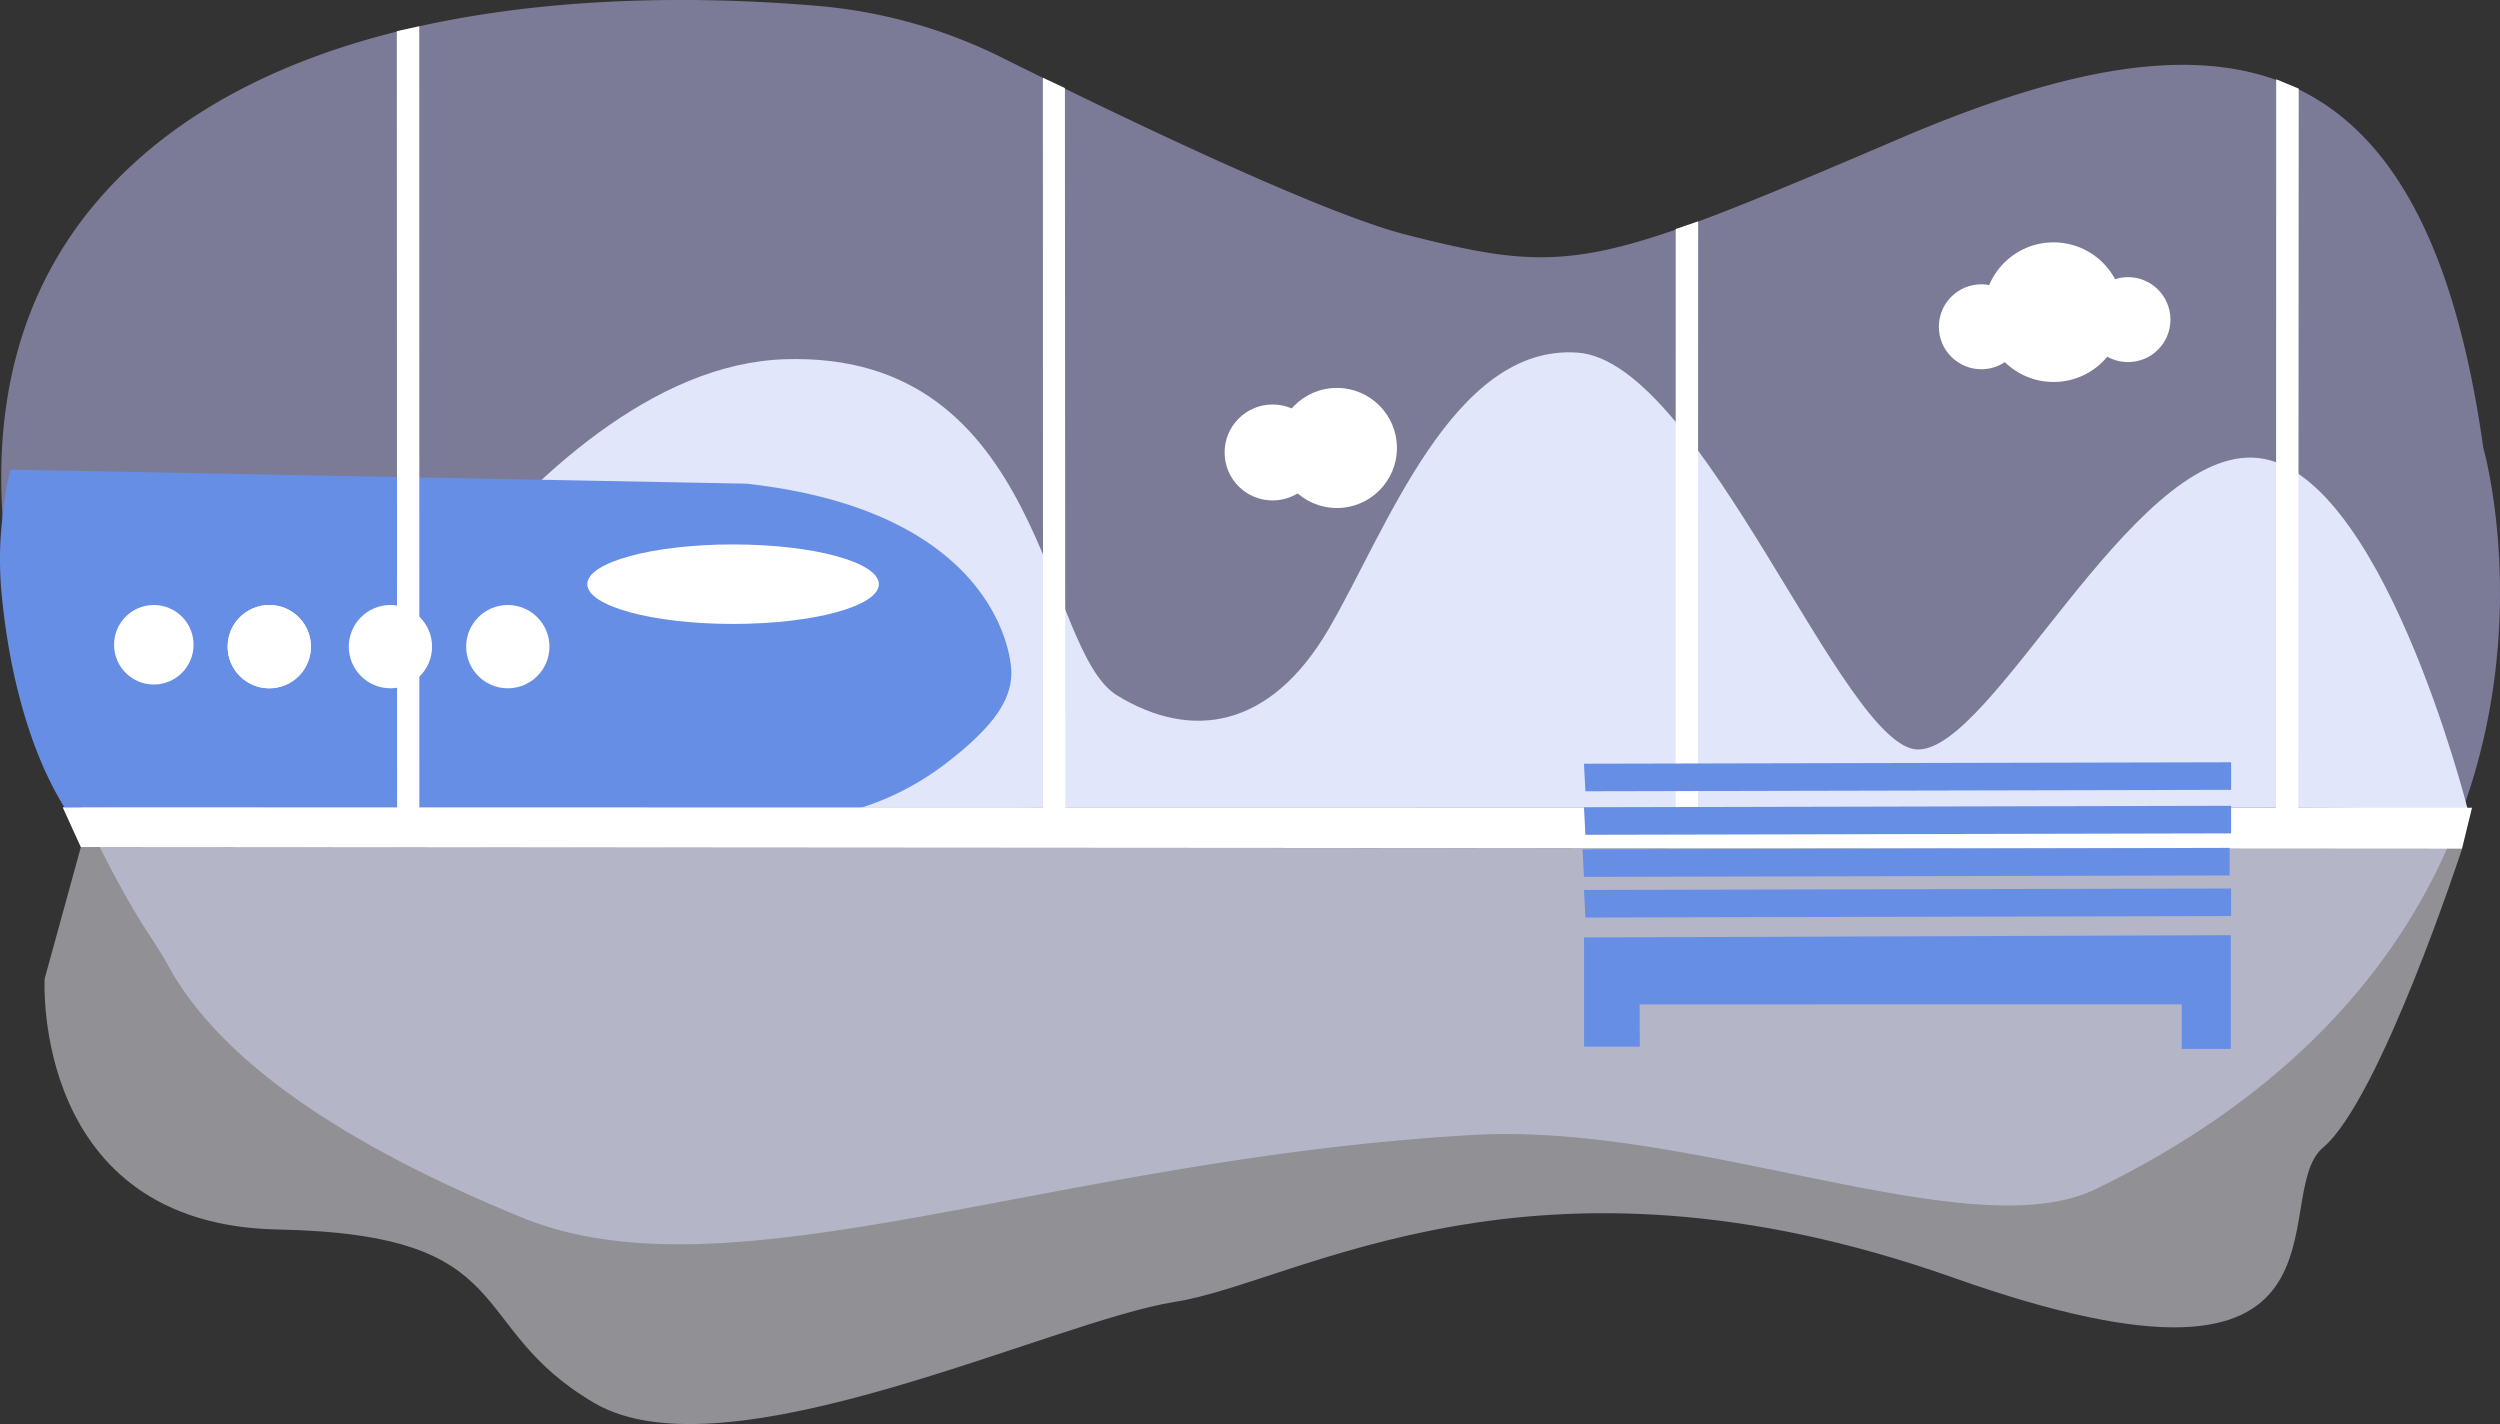 <svg xmlns="http://www.w3.org/2000/svg" width="666.827" height="379.841" viewBox="0 0 666.827 379.841">
  <rect x="0" y="0" width="666.827" height="379.841" fill="#333333" stroke="none"/>
  <g id="bg-3" transform="translate(-0.014 -0.008)">
    <g id="Layer_2" data-name="Layer 2" transform="translate(0.349 0.008)">
      <path id="Pfad_543" data-name="Pfad 543" d="M1594.99,384.593s37.283,129.421-103.317,197.807c-33.254,16.157-106.417-17.8-166-14.431-112.728,6.382-198.16,44.736-253.681,22.075-62.115-25.357-85.049-49.957-94.47-67.215-2.464-4.5-5.837-9.23-8.412-13.532-16.067-26.771-66.74-126.119-9.755-191.294,48.553-55.541,144.094-55.268,191.788-51.148a136.1,136.1,0,0,1,48.957,13.865c29.952,14.905,84.655,41.323,107.74,47.169,43.534,11.038,50.2,9.089,131.279-25.589S1578.853,269.229,1594.99,384.593Z" transform="translate(-932.976 -265.248)" fill="rgba(198,198,255,0.49)"/>
    </g>
    <g id="Layer_3" data-name="Layer 3" transform="translate(79.141 93.982)">
      <path id="Pfad_544" data-name="Pfad 544" d="M1011,479.763s60.59-117.4,130.269-119.615,68.669,77.485,88.553,89.664,40.959,8.856,56.46-17.713,33.1-75.97,66.306-73.718,70.961,105.862,90.885,105.862,56.551-79.04,89.33-77.849c33.941,1.232,57.228,93.582,57.228,93.582l-52.461-.242Z" transform="translate(-1011 -358.306)" fill="#e1e6fb"/>
    </g>
    <g id="Layer_5" data-name="Layer 5" transform="translate(0.014 7.018)">
      <g id="Layer_4" data-name="Layer 4" transform="translate(0 57.632)">
        <path id="Pfad_545" data-name="Pfad 545" d="M949.787,479.327,1150.9,481.9s16.733-1.01,33.9-14.138c13.068-9.977,17.6-17.167,17.6-24.236s-6.544-43.423-70.689-50.492L935.427,389.3s-1.737,6.059-2.615,18.117a99.587,99.587,0,0,0,.444,16.8,181.859,181.859,0,0,0,3.03,19.268C939.982,460.413,945.01,471.531,949.787,479.327Z" transform="translate(-932.644 -328.669)" fill="#678ee5"/>
        <ellipse id="Ellipse_17" data-name="Ellipse 17" cx="38.879" cy="10.603" rx="38.879" ry="10.603" transform="translate(156.652 80.575)" fill="#fff"/>
        <circle id="Ellipse_18" data-name="Ellipse 18" cx="10.603" cy="10.603" r="10.603" transform="translate(30.423 96.732)" fill="#fff"/>
        <circle id="Ellipse_19" data-name="Ellipse 19" cx="11.108" cy="11.108" r="11.108" transform="translate(60.718 96.732)" fill="#fff"/>
        <circle id="Ellipse_20" data-name="Ellipse 20" cx="11.108" cy="11.108" r="11.108" transform="translate(60.718 96.732)" fill="#fff"/>
        <circle id="Ellipse_21" data-name="Ellipse 21" cx="11.108" cy="11.108" r="11.108" transform="translate(93.033 96.732)" fill="#fff"/>
        <circle id="Ellipse_22" data-name="Ellipse 22" cx="16.016" cy="16.016" r="16.016" transform="translate(340.574 38.828)" fill="#fff"/>
        <circle id="Ellipse_23" data-name="Ellipse 23" cx="12.795" cy="12.795" r="12.795" transform="translate(326.639 43.251)" fill="#fff"/>
        <circle id="Ellipse_24" data-name="Ellipse 24" cx="18.621" cy="18.621" r="18.621" transform="translate(529.121)" fill="#fff"/>
        <circle id="Ellipse_25" data-name="Ellipse 25" cx="11.33" cy="11.33" r="11.33" transform="translate(556.266 9.28)" fill="#fff"/>
        <circle id="Ellipse_26" data-name="Ellipse 26" cx="11.33" cy="11.33" r="11.33" transform="translate(517.155 11.189)" fill="#fff"/>
        <circle id="Ellipse_27" data-name="Ellipse 27" cx="11.108" cy="11.108" r="11.108" transform="translate(124.338 96.732)" fill="#fff"/>
        <path id="Pfad_546" data-name="Pfad 546" d="M954.095,489l635.128.485s-21.823,66.811-37.071,79.666,14.077,74.577-98.54,34.718-174.8,1.262-207.673,6.422-119.656,47.573-154.849,27-18.753-45-84.483-46.3-62.176-66.862-62.176-66.862L954.095,489" transform="translate(-932.528 -327.688)" fill="rgba(240,240,252,0.49)"/>
      </g>
      <path id="Pfad_547" data-name="Pfad 547" d="M656.535,224.308l-635.128-.444L16.58,213.25l642.631.111Z" transform="translate(0.149 -4.92)" fill="#fff"/>
      <path id="Pfad_548" data-name="Pfad 548" d="M110.839,216.522H104.9L104.83,8.253l5.978-1.3Z" transform="translate(1.017 -6.95)" fill="#fff"/>
      <path id="Pfad_549" data-name="Pfad 549" d="M281.458,218.761h-5.938L275.47,20.54l5.877,2.757Z" transform="translate(2.696 -6.816)" fill="#fff"/>
      <path id="Pfad_550" data-name="Pfad 550" d="M448.558,220.771H442.61l.01-160.251,5.988-2.04Z" transform="translate(4.341 -6.443)" fill="#fff"/>
      <path id="Pfad_551" data-name="Pfad 551" d="M607.118,218.757H601.18l.05-197.807,6.009,2.494Z" transform="translate(5.901 -6.812)" fill="#fff"/>
    </g>
    <g id="Layer_6" data-name="Layer 6" transform="translate(422.123 203.331)">
      <path id="Pfad_552" data-name="Pfad 552" d="M418.41,276.76h14.865l-.04-11.28,144.6-.02v11.9h13.088V247.02l-172.511.6Z" transform="translate(-418.006 -200.901)" fill="#678ee5"/>
      <path id="Pfad_553" data-name="Pfad 553" d="M418.774,242.435,591,242.042V234.69l-172.612.384Z" transform="translate(-418.006 -201.022)" fill="#678ee5"/>
      <path id="Pfad_554" data-name="Pfad 554" d="M418.394,231.7l172.228-.384V223.96l-172.612.384Z" transform="translate(-418.01 -201.128)" fill="#678ee5"/>
      <path id="Pfad_555" data-name="Pfad 555" d="M418.774,220.585,591,220.2V212.84l-172.612.394Z" transform="translate(-418.006 -201.237)" fill="#678ee5"/>
      <path id="Pfad_556" data-name="Pfad 556" d="M418.774,209.085,591,208.7V201.35l-172.612.384Z" transform="translate(-418.006 -201.35)" fill="#678ee5"/>
    </g>
  </g>
</svg>

